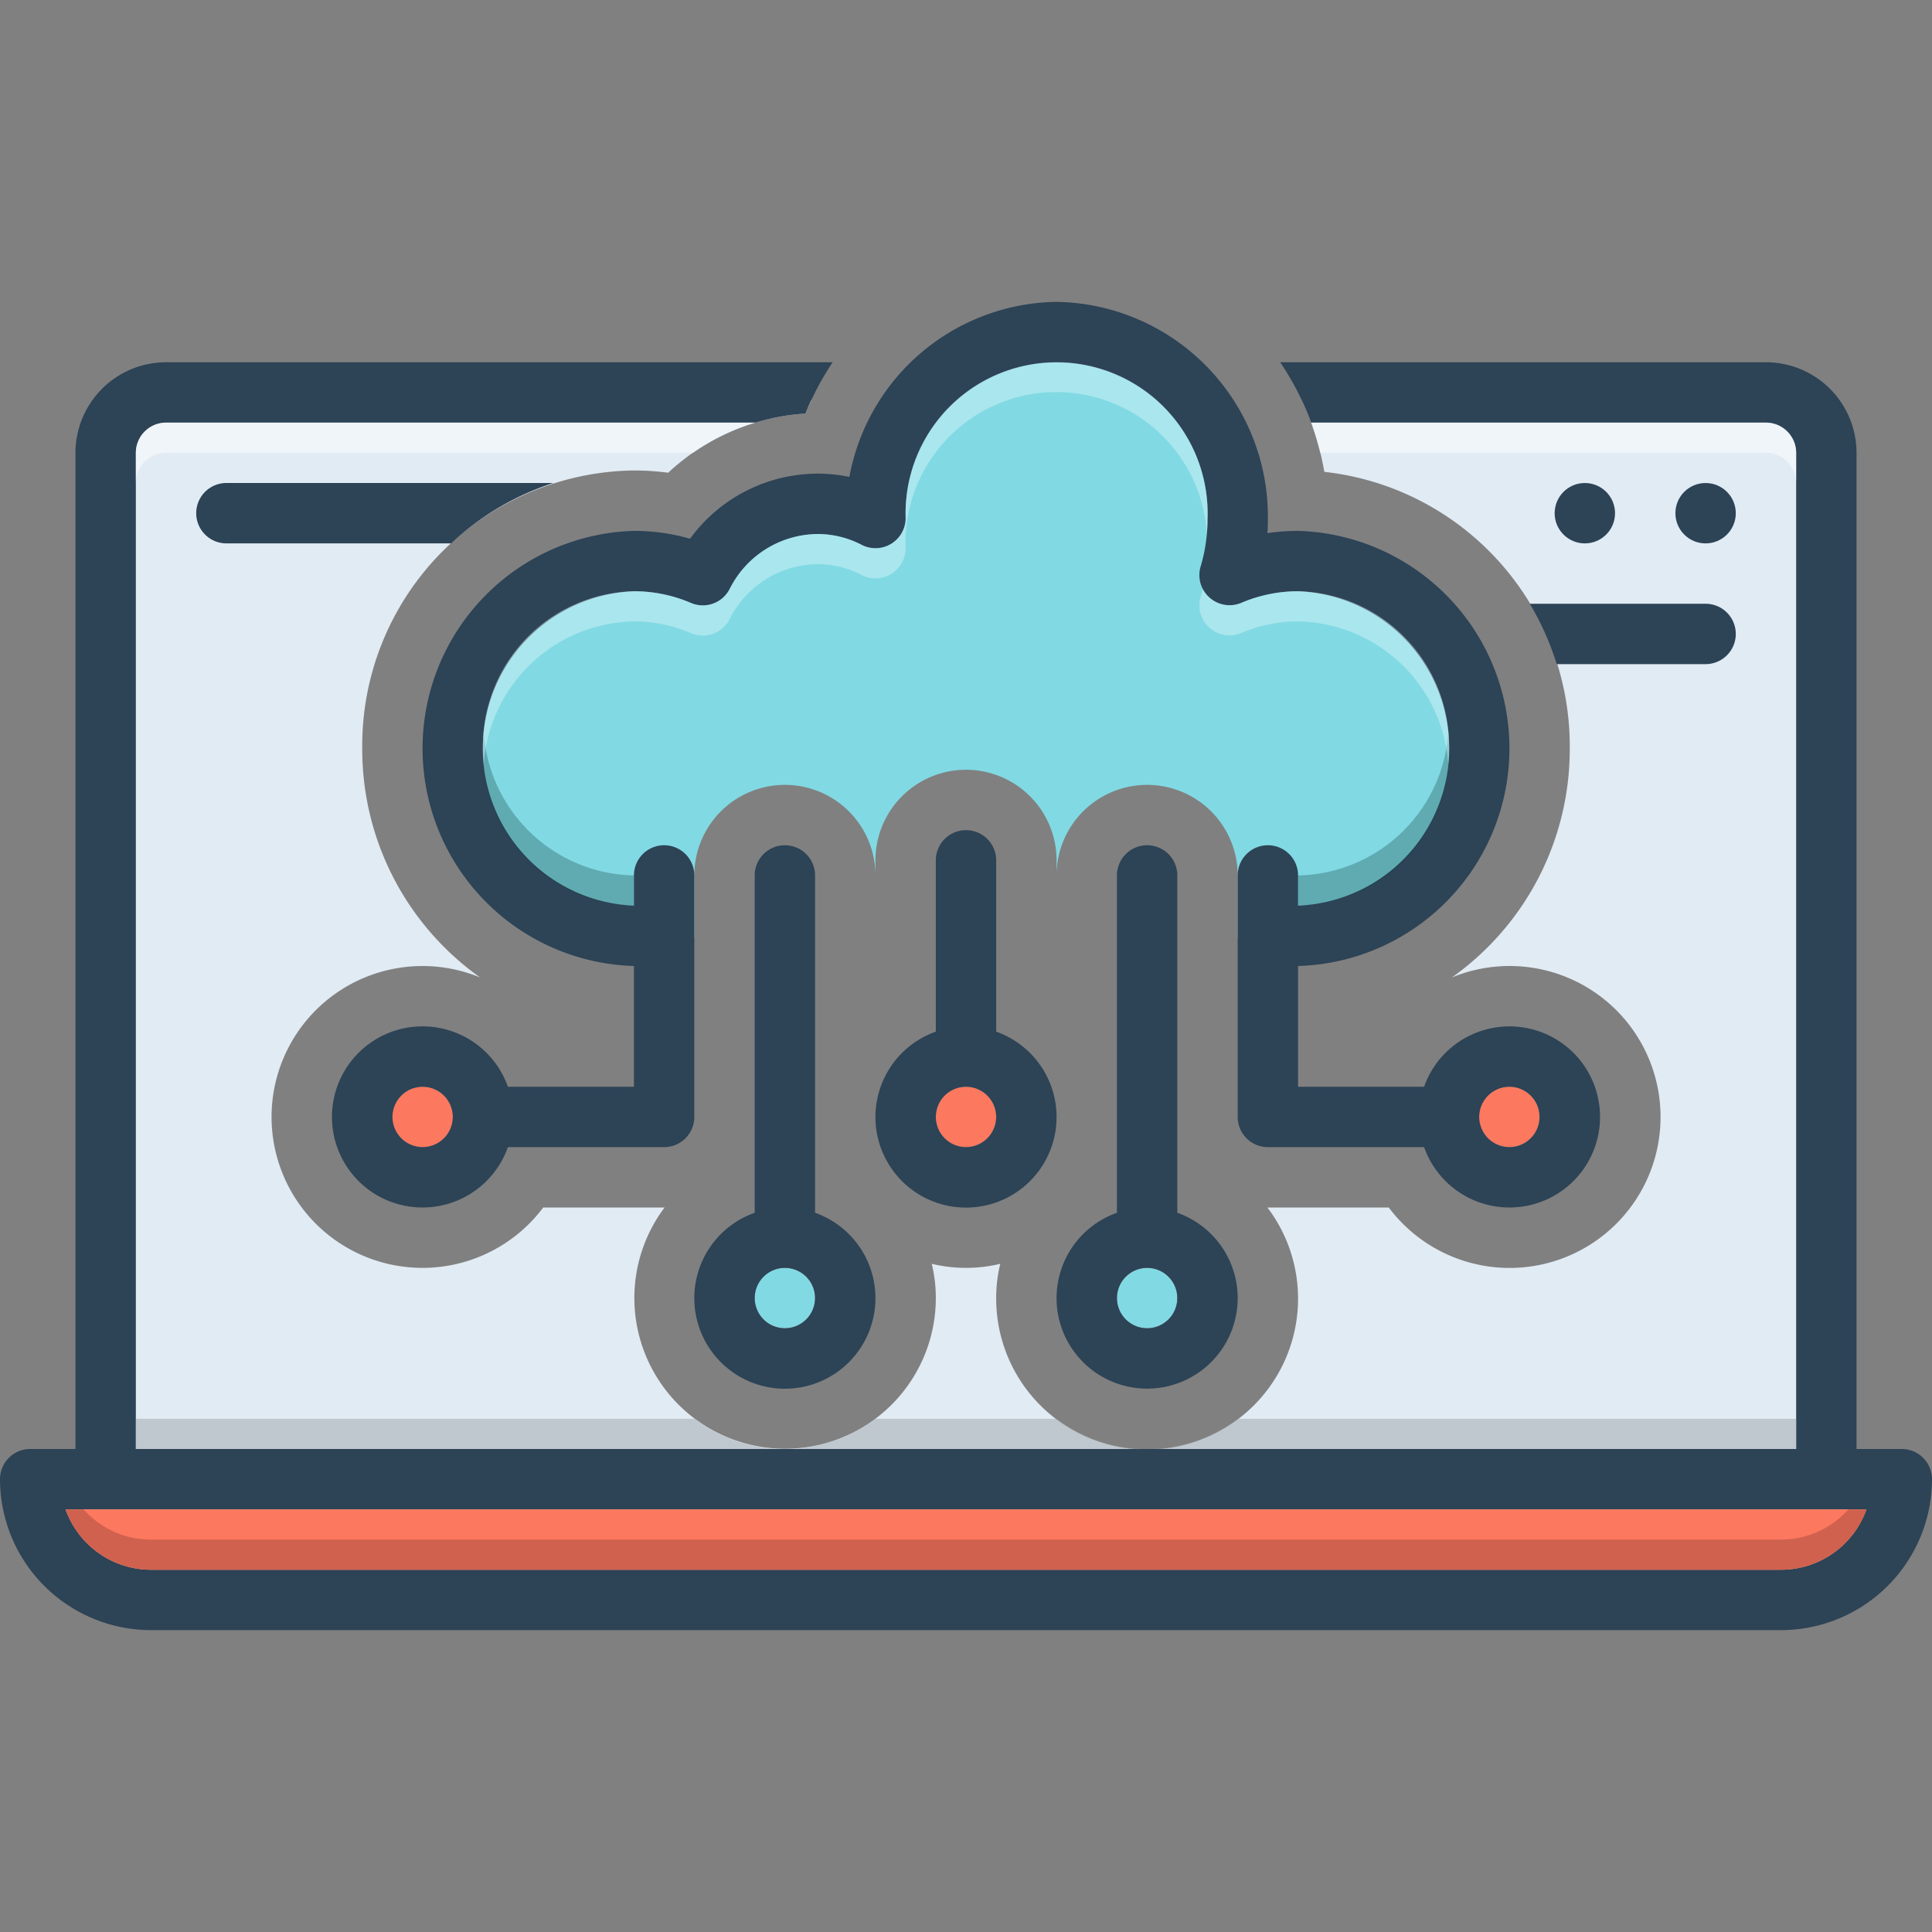 <?xml version="1.0" ?><svg xmlns="http://www.w3.org/2000/svg" id="Layer_1" data-name="Layer 1" viewBox="0 0 128 128"><rect x="0" y="0" width="128" height="128" fill="#808080" stroke="none"/><defs><style>.cls-1{fill:#81d9e3;}.cls-2{fill:#e1ebf4;}.cls-3{fill:#fc785e;}.cls-4{fill:#2d4356;}.cls-5{fill:#9fa5aa;}.cls-5,.cls-6,.cls-7{opacity:0.5;}.cls-6{fill:#a54b3f;}.cls-7{fill:#fff;}.cls-8{fill:#0f423c;opacity:0.3;}.cls-9{fill:#e8fbfc;opacity:0.4;}</style></defs><title/><path class="cls-1" d="M88.75,37.5c-6-.875-4.625,1.125-6.375-6.375S72,21,67.125,22.5s-9,7.25-9.5,10.25a8.683,8.683,0,0,0-10.25,3.75S32.25,36.25,30.5,44.25s0,17.25,10,17.875H46V58a6,6,0,0,1,12,0V57a6,6,0,0,1,12,0v1a6,6,0,0,1,12,0v4.125h3.5S98.5,61.5,98.375,51.5,94.75,38.375,88.75,37.5Z"/><path class="cls-2" d="M120.67,26.5v72H7.33v-72H53.77c-.14.3-.28.6-.41.9a14.615,14.615,0,0,0-9.09,3.92A17.188,17.188,0,0,0,42,31.17,18.229,18.229,0,0,0,24,49.59a18.527,18.527,0,0,0,7.81,15.17A9.999,9.999,0,1,0,35.99,80h8.04A9.986,9.986,0,1,0,62,86a9.529,9.529,0,0,0-.27-2.27,9.677,9.677,0,0,0,4.54,0A9.529,9.529,0,0,0,66,86a10,10,0,1,0,17.97-6h8.04a10.002,10.002,0,1,0,4.18-15.24A18.527,18.527,0,0,0,104,49.59,18.277,18.277,0,0,0,87.74,31.26a18.99,18.99,0,0,0-1.49-4.76Z"/><circle class="cls-3" cx="64" cy="74" r="2"/><circle class="cls-1" cx="76" cy="86" r="2"/><circle class="cls-1" cx="52" cy="86" r="2"/><circle class="cls-3" cx="100" cy="74" r="2"/><circle class="cls-3" cx="28" cy="74" r="2"/><path class="cls-2" d="M10,104H118a6.01,6.01,0,0,0,5.657-4H4.343A6.01,6.01,0,0,0,10,104Z"/><path class="cls-4" d="M126,96h-3V30a6.007,6.007,0,0,0-6-6H84.817a18.503,18.503,0,0,1,2.048,4H117a2.002,2.002,0,0,1,2,2V96H9V30a2.002,2.002,0,0,1,2-2H50.044a14.333,14.333,0,0,1,3.32-.598A18.643,18.643,0,0,1,55.167,24H11a6.007,6.007,0,0,0-6,6V96H2a2,2,0,0,0-2,2,10.011,10.011,0,0,0,10,10H118a10.011,10.011,0,0,0,10-10A2,2,0,0,0,126,96Zm-8,8H10a6.01,6.01,0,0,1-5.657-4H123.657A6.01,6.01,0,0,1,118,104Z"/><path class="cls-4" d="M36.659,32H15a2,2,0,0,0,0,4H29.893A17.891,17.891,0,0,1,36.659,32Z"/><path class="cls-4" d="M103.137,44H113a2,2,0,0,0,0-4H101.353A18.509,18.509,0,0,1,103.137,44Z"/><path class="cls-4" d="M70,20A14.158,14.158,0,0,0,56.274,31.597a10.252,10.252,0,0,0-2.107-.217,10.49,10.49,0,0,0-8.449,4.311A13.542,13.542,0,0,0,42,35.172,14.42,14.42,0,0,0,42,64v8H33.65a6,6,0,1,0,0,4H44a2,2,0,0,0,2-2V58a2,2,0,0,0-4,0v2a10.422,10.422,0,0,1,0-20.828,9.592,9.592,0,0,1,3.78.775,1.999,1.999,0,0,0,2.562-.924,6.573,6.573,0,0,1,5.824-3.644,6.307,6.307,0,0,1,2.92.719,2,2,0,0,0,2.917-1.763A10.005,10.005,0,1,1,80,34.414a10.815,10.815,0,0,1-.453,3.109,2,2,0,0,0,2.695,2.417A9.602,9.602,0,0,1,86,39.172,10.422,10.422,0,0,1,86,60V58a2,2,0,0,0-4,0V74a2,2,0,0,0,2,2H94.35a6,6,0,1,0,0-4H86V64a14.42,14.42,0,0,0,0-28.828,13.562,13.562,0,0,0-2.028.152Q84,34.87,84,34.414A14.227,14.227,0,0,0,70,20ZM28,76a2,2,0,1,1,2-2A2.002,2.002,0,0,1,28,76Zm72-4a2,2,0,1,1-2,2A2.002,2.002,0,0,1,100,72Z"/><path class="cls-4" d="M76,92a5.996,5.996,0,0,0,2-11.65V58a2,2,0,0,0-4,0V80.35A5.996,5.996,0,0,0,76,92Zm0-8a2,2,0,1,1-2,2A2.002,2.002,0,0,1,76,84Z"/><path class="cls-4" d="M52,56a2,2,0,0,0-2,2V80.35a6,6,0,1,0,4,0V58A2,2,0,0,0,52,56Zm0,32a2,2,0,1,1,2-2A2.002,2.002,0,0,1,52,88Z"/><path class="cls-4" d="M64,55a2,2,0,0,0-2,2V68.35a6,6,0,1,0,4,0V57A2,2,0,0,0,64,55Zm0,21a2,2,0,1,1,2-2A2.002,2.002,0,0,1,64,76Z"/><circle class="cls-4" cx="113" cy="34.001" r="2"/><circle class="cls-4" cx="105" cy="34.001" r="2"/><path class="cls-3" d="M10,104H118a6.01,6.01,0,0,0,5.657-4H4.343A6.01,6.01,0,0,0,10,104Z"/><path class="cls-5" d="M46.01,94A9.897,9.897,0,0,0,52,96H9V94Z"/><path class="cls-5" d="M70.01,94A9.897,9.897,0,0,0,76,96H52a9.897,9.897,0,0,0,5.99-2Z"/><path class="cls-5" d="M119,94v2H76a9.897,9.897,0,0,0,5.99-2Z"/><path class="cls-6" d="M123.66,100a6.013,6.013,0,0,1-5.66,4H10a6.013,6.013,0,0,1-5.66-4h1.2A5.947,5.947,0,0,0,10,102H118a5.947,5.947,0,0,0,4.46-2Z"/><path class="cls-7" d="M117,28H86.868a18.556,18.556,0,0,1,.597,2H117a2.006,2.006,0,0,1,2,2V30A2.006,2.006,0,0,0,117,28Z"/><path class="cls-7" d="M50.057,28H11a2.006,2.006,0,0,0-2,2v2a2.006,2.006,0,0,1,2-2H45.924A14.613,14.613,0,0,1,50.057,28Z"/><path class="cls-8" d="M42,58v2A10.225,10.225,0,0,1,32,49.59c0-.34.02-.67.05-1A10.173,10.173,0,0,0,42,58Z"/><path class="cls-8" d="M96,49.59A10.225,10.225,0,0,1,86,60V58a10.172,10.172,0,0,0,9.95-9.41C95.98,48.92,96,49.25,96,49.59Z"/><path class="cls-9" d="M96,49.59c0,.34-.02.67-.05,1A10.174,10.174,0,0,0,86,41.17a9.582,9.582,0,0,0-3.76.77,2.009,2.009,0,0,1-2.11-.35,1.987,1.987,0,0,1-.58-2.07,4.748,4.748,0,0,0,.13-.51,1.932,1.932,0,0,0,.45.58,2.009,2.009,0,0,0,2.11.35A9.582,9.582,0,0,1,86,39.17,10.228,10.228,0,0,1,96,49.59Z"/><path class="cls-9" d="M80,34.41a7.309,7.309,0,0,1-.05.94A9.988,9.988,0,0,0,60,36.34a1.998,1.998,0,0,1-2.91,1.76,6.305,6.305,0,0,0-2.92-.72,6.591,6.591,0,0,0-5.83,3.64,1.991,1.991,0,0,1-2.56.93A9.513,9.513,0,0,0,42,41.17a10.174,10.174,0,0,0-9.95,9.42c-.03-.33-.05-.66-.05-1A10.228,10.228,0,0,1,42,39.17a9.513,9.513,0,0,1,3.78.78A1.991,1.991,0,0,0,48.34,39.02a6.591,6.591,0,0,1,5.83-3.64,6.305,6.305,0,0,1,2.92.72A1.998,1.998,0,0,0,60,34.34a10.007,10.007,0,1,1,20,.07Z"/></svg>